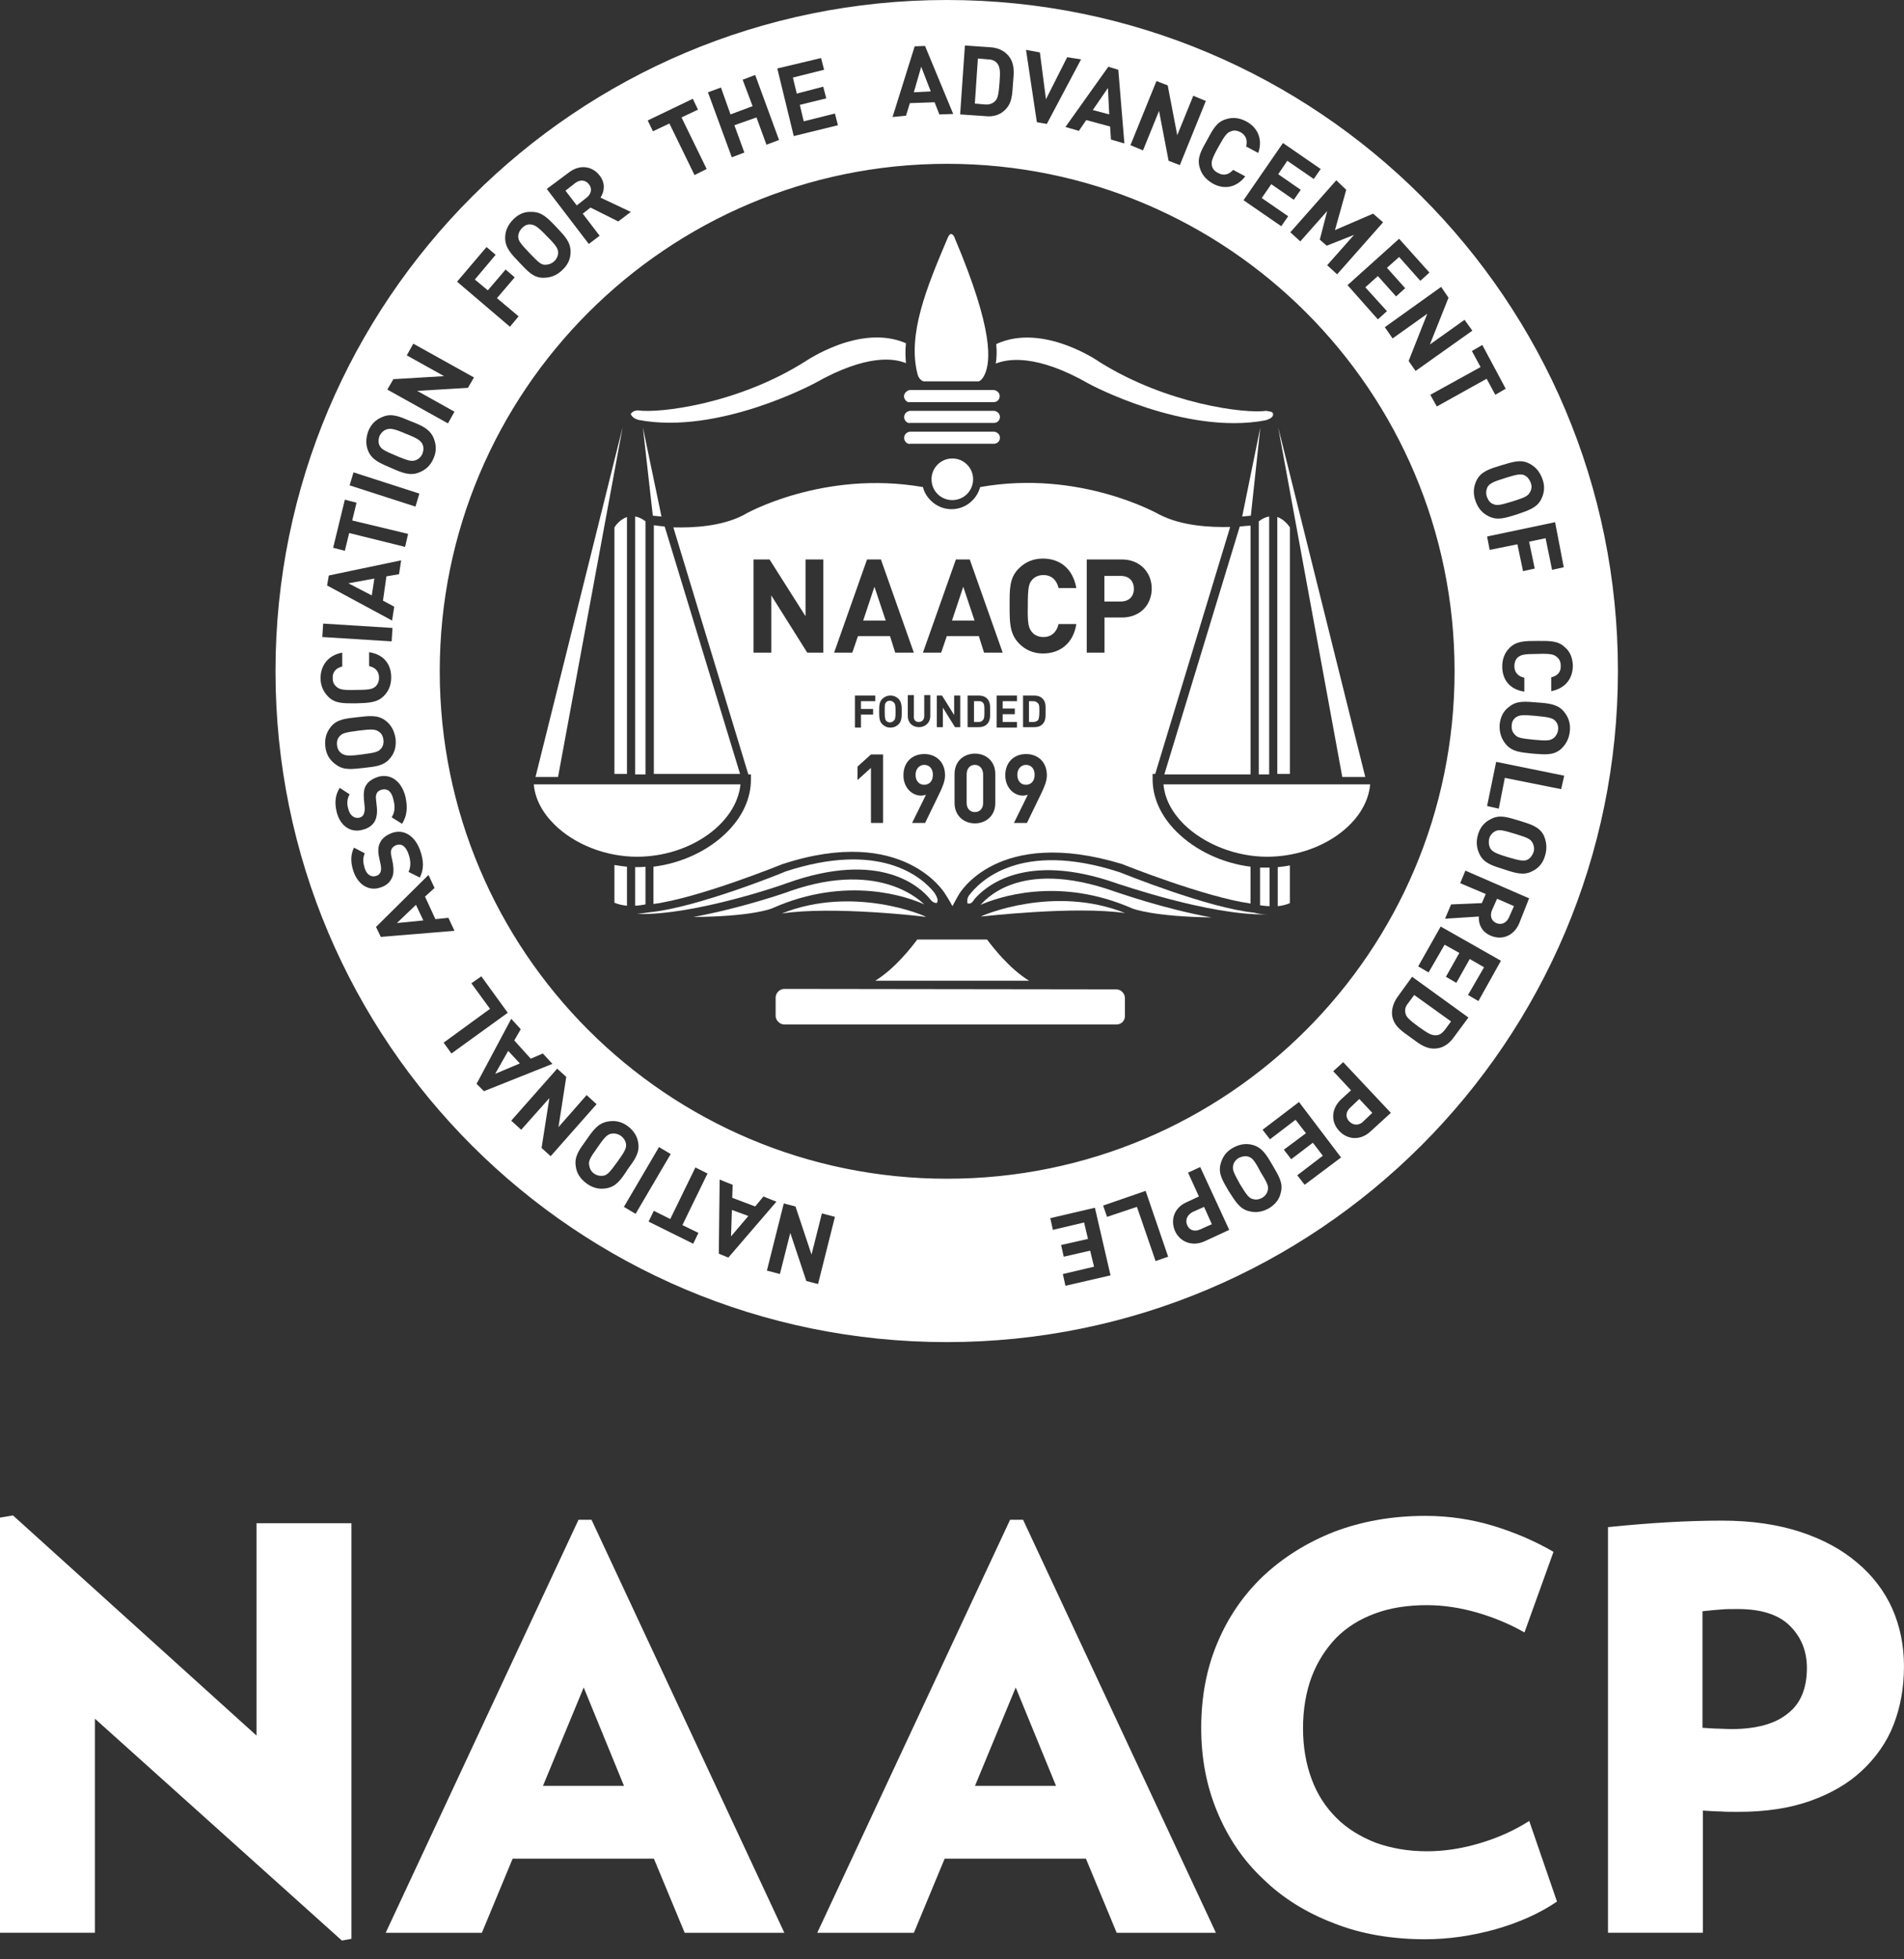 <svg width="69" height="71" viewBox="0 0 69 71" fill="none" xmlns="http://www.w3.org/2000/svg">
<rect x="0" y="0" width="69" height="71" fill="#333333" stroke="none"/>
<path d="M12.39 70.319L3.439 62.279V70.036H0V54.993L0.471 54.914L9.296 62.891V55.197H12.735V70.256L12.39 70.319Z" fill="white"/>
<path d="M24.812 70.037L23.697 67.351H18.578L17.463 70.037H13.977L20.965 55.071H21.436L28.424 70.037H24.812ZM21.153 61.148L19.677 64.713H22.613L21.153 61.148Z" fill="white"/>
<path d="M40.468 70.037L39.353 67.351H34.234L33.119 70.037H29.617L36.605 55.071H37.076L44.064 70.037H40.468ZM36.809 61.148L35.333 64.713H38.27L36.809 61.148Z" fill="white"/>
<path d="M56.424 68.906C55.78 69.345 55.026 69.675 54.194 69.911C53.346 70.146 52.498 70.272 51.65 70.272C50.441 70.272 49.326 70.083 48.336 69.691C47.347 69.314 46.483 68.78 45.777 68.089C45.054 67.414 44.505 66.597 44.112 65.655C43.72 64.713 43.531 63.708 43.531 62.609C43.531 61.509 43.72 60.473 44.112 59.546C44.505 58.604 45.054 57.803 45.777 57.112C46.499 56.437 47.347 55.903 48.336 55.511C49.326 55.134 50.425 54.93 51.65 54.93C52.514 54.93 53.33 55.055 54.115 55.291C54.885 55.526 55.623 55.84 56.298 56.233L55.246 59.154C54.696 58.84 54.115 58.604 53.519 58.431C52.922 58.259 52.309 58.165 51.713 58.165C51.022 58.165 50.394 58.259 49.844 58.463C49.279 58.667 48.807 58.965 48.431 59.342C48.054 59.735 47.755 60.19 47.536 60.756C47.331 61.305 47.221 61.933 47.221 62.624C47.221 63.315 47.331 63.928 47.536 64.477C47.74 65.027 48.038 65.482 48.431 65.875C48.823 66.267 49.294 66.55 49.844 66.77C50.409 66.974 51.022 67.084 51.713 67.084C52.325 67.084 52.953 66.99 53.597 66.801C54.241 66.613 54.853 66.346 55.419 65.985L56.424 68.906Z" fill="white"/>
<path d="M68.999 60.379C68.999 61.148 68.873 61.855 68.622 62.499C68.371 63.143 67.978 63.692 67.475 64.163C66.973 64.634 66.345 64.996 65.591 65.263C64.837 65.529 63.974 65.655 62.984 65.655C62.749 65.655 62.529 65.655 62.341 65.639C62.152 65.639 61.948 65.624 61.712 65.608V70.036H58.273V55.338C59.797 55.181 61.178 55.102 62.403 55.102C63.487 55.102 64.429 55.244 65.246 55.511C66.062 55.778 66.753 56.155 67.303 56.626C67.868 57.097 68.292 57.662 68.575 58.29C68.857 58.934 68.999 59.625 68.999 60.379ZM65.481 60.442C65.481 59.829 65.277 59.327 64.869 58.918C64.46 58.51 63.832 58.306 62.984 58.306C62.749 58.306 62.545 58.306 62.372 58.322C62.199 58.337 61.979 58.353 61.697 58.385V62.609C61.932 62.624 62.136 62.64 62.278 62.64C62.419 62.64 62.576 62.656 62.733 62.656C63.644 62.656 64.335 62.467 64.79 62.09C65.261 61.729 65.481 61.164 65.481 60.442Z" fill="white"/>
<path d="M46.289 18.734C46.525 18.813 46.697 19.033 46.745 19.111V28.046H46.289V18.734Z" fill="white"/>
<path d="M45.994 18.718V28.061H45.617V18.89C45.743 18.796 45.868 18.733 45.994 18.718Z" fill="white"/>
<path d="M26.82 28.046H23.695V19.032C23.79 19.048 23.931 19.064 24.088 19.079L26.82 28.046Z" fill="white"/>
<path d="M32.987 14.887H36.018C36.081 14.887 36.237 14.95 36.237 15.107C36.237 15.232 36.143 15.326 36.018 15.326H32.987C32.861 15.358 32.751 15.201 32.767 15.107C32.767 14.95 32.924 14.887 32.987 14.887Z" fill="white"/>
<path d="M32.758 14.353C32.773 14.196 32.931 14.133 32.978 14.133H36.008C36.071 14.133 36.228 14.196 36.228 14.353C36.228 14.478 36.134 14.572 36.008 14.572H32.978C32.868 14.604 32.758 14.463 32.758 14.353Z" fill="white"/>
<path d="M32.987 15.641H36.018C36.081 15.641 36.237 15.703 36.237 15.861C36.237 15.986 36.143 16.08 36.018 16.08H32.987C32.861 16.112 32.751 15.955 32.767 15.861C32.767 15.703 32.924 15.641 32.987 15.641Z" fill="white"/>
<path d="M33.758 17.368C33.758 17.164 33.836 16.975 33.978 16.834C34.119 16.693 34.307 16.614 34.512 16.614C34.716 16.614 34.904 16.693 35.045 16.834C35.187 16.975 35.265 17.164 35.265 17.368C35.265 17.776 34.936 18.122 34.512 18.122C34.307 18.122 34.119 18.043 33.978 17.902C33.836 17.761 33.758 17.572 33.758 17.368Z" fill="white"/>
<path d="M44.928 19.079C45.085 19.064 45.226 19.048 45.32 19.048V28.061H42.195L44.928 19.079Z" fill="white"/>
<path d="M36.102 12.469C37.782 11.684 39.823 13.097 39.839 13.113C42.289 14.652 45.131 14.997 45.885 14.887C46.01 14.918 46.136 14.903 46.136 15.013C46.136 15.028 46.152 15.154 45.853 15.232C42.948 15.782 39.462 13.914 39.446 13.898C37.546 12.814 36.51 13.003 36.086 13.175C36.117 12.971 36.133 12.751 36.102 12.469Z" fill="white"/>
<path d="M34.337 8.637C34.368 8.558 34.415 8.479 34.462 8.479C34.462 8.479 34.556 8.479 34.603 8.637C36.032 12.013 35.891 13.112 35.687 13.567C35.577 13.803 35.467 13.819 35.467 13.819H33.473C33.473 13.819 33.316 13.787 33.253 13.567C32.876 12.123 33.583 10.411 34.337 8.637Z" fill="white"/>
<path d="M23.126 14.871C23.88 14.981 26.707 14.652 29.156 13.113C29.188 13.097 31.166 11.715 32.831 12.437C32.8 12.72 32.815 12.956 32.831 13.16C32.423 12.987 31.418 12.814 29.533 13.882C29.502 13.898 26.031 15.767 23.142 15.217C22.907 15.154 22.859 15.013 22.859 14.997C22.891 14.95 22.969 14.871 23.126 14.871Z" fill="white"/>
<path d="M23.016 18.718C23.141 18.733 23.267 18.796 23.392 18.89V28.061H23.016V18.718Z" fill="white"/>
<path d="M22.721 18.734V28.046H22.266V19.111C22.313 19.033 22.485 18.813 22.721 18.734Z" fill="white"/>
<path d="M22.721 32.82C22.564 32.804 22.407 32.773 22.266 32.71V31.344C22.423 31.375 22.564 31.391 22.721 31.407V32.82Z" fill="white"/>
<path d="M20.082 29.867C19.642 29.428 19.391 28.941 19.344 28.423H26.834C26.693 29.836 25.013 31.045 23.081 31.045C21.966 31.045 20.82 30.606 20.082 29.867Z" fill="white"/>
<path d="M23.016 31.422C23.141 31.422 23.267 31.422 23.392 31.406V32.772C23.283 32.788 23.157 32.819 23.016 32.819V31.422Z" fill="white"/>
<path d="M23.094 33.119C23.251 33.103 23.549 33.056 23.549 33.056C25.214 32.899 28.339 31.642 28.464 31.58C31.872 30.465 33.395 31.768 33.85 32.333C34.023 32.585 33.992 32.695 33.929 32.726C33.898 32.71 33.819 32.726 33.709 32.585C33.364 32.161 31.935 30.779 28.511 32.004C28.496 32.019 25.182 33.181 23.094 33.119Z" fill="white"/>
<path d="M25.125 33.228C26.852 32.914 28.533 32.333 28.642 32.286C31.987 31.124 33.463 32.757 33.495 32.773C32.914 32.506 30.7 31.705 27.983 32.914C27.952 32.93 27.245 33.213 25.125 33.228Z" fill="white"/>
<path d="M28.328 33.103C30.919 32.066 33.526 33.181 33.557 33.228C33.526 33.213 30.165 32.82 28.328 33.103Z" fill="white"/>
<path d="M40.452 35.851C40.531 35.851 40.609 35.882 40.672 35.945C40.735 36.008 40.766 36.086 40.766 36.165V36.824C40.766 36.997 40.625 37.123 40.468 37.123H28.423C28.345 37.123 28.266 37.091 28.204 37.028C28.141 36.966 28.109 36.887 28.109 36.809V36.149C28.109 36.071 28.141 35.992 28.204 35.929C28.266 35.866 28.345 35.835 28.423 35.835L40.452 35.851Z" fill="white"/>
<path d="M37.293 35.537H31.719C32.441 35.097 33.053 34.296 33.242 34.045H35.77C35.959 34.296 36.571 35.097 37.293 35.537Z" fill="white"/>
<path d="M35.547 33.212C35.578 33.181 38.185 32.05 40.776 33.087C38.939 32.82 35.594 33.212 35.547 33.212Z" fill="white"/>
<path d="M41.059 32.93C38.326 31.721 36.112 32.538 35.531 32.789C35.626 32.726 36.835 31.046 40.384 32.302C40.493 32.333 42.158 32.93 43.901 33.244C41.781 33.213 41.075 32.93 41.059 32.93Z" fill="white"/>
<path d="M40.494 32.019C37.134 30.826 35.689 32.145 35.312 32.584C35.187 32.804 35.092 32.726 35.061 32.741C35.061 32.679 35.029 32.584 35.108 32.459C35.469 31.972 36.945 30.417 40.588 31.611C40.714 31.658 43.761 32.898 45.441 33.071C45.566 33.103 45.723 33.134 45.912 33.134C43.823 33.181 40.526 32.019 40.494 32.019Z" fill="white"/>
<path d="M46.01 32.835C45.884 32.835 45.774 32.819 45.664 32.804V31.438C45.774 31.438 45.884 31.438 46.01 31.438V32.835Z" fill="white"/>
<path d="M46.744 32.726C46.603 32.788 46.462 32.82 46.305 32.836V31.422C46.446 31.407 46.603 31.391 46.744 31.359V32.726Z" fill="white"/>
<path d="M45.917 31.045C44.786 31.045 43.64 30.59 42.902 29.867C42.462 29.428 42.211 28.941 42.164 28.423H49.654C49.529 29.852 47.833 31.045 45.917 31.045Z" fill="white"/>
<path d="M13.11 27.339C13.597 27.276 13.707 27.245 13.801 27.135C13.879 27.056 13.911 26.931 13.895 26.805C13.879 26.664 13.817 26.57 13.722 26.507C13.597 26.428 13.487 26.413 13 26.475C12.513 26.538 12.403 26.57 12.309 26.679C12.231 26.758 12.199 26.868 12.215 27.009C12.231 27.151 12.293 27.245 12.388 27.308C12.513 27.386 12.639 27.402 13.11 27.339Z" fill="white"/>
<path d="M13.473 21.576L13.567 20.964L12.625 21.137L13.473 21.576Z" fill="white"/>
<path d="M53.888 18.012C53.935 18.137 54.013 18.232 54.108 18.263C54.233 18.326 54.359 18.31 54.814 18.169C55.27 18.027 55.38 17.965 55.442 17.839C55.505 17.745 55.521 17.619 55.474 17.494C55.427 17.368 55.348 17.274 55.254 17.227C55.128 17.164 55.003 17.179 54.547 17.321C54.092 17.462 53.982 17.525 53.904 17.651C53.856 17.76 53.841 17.886 53.888 18.012Z" fill="white"/>
<path d="M45.238 41.912C45.144 41.881 45.018 41.897 44.892 41.959C44.783 42.022 44.704 42.132 44.688 42.242C44.657 42.383 44.704 42.493 44.94 42.917C45.191 43.325 45.269 43.42 45.411 43.451C45.505 43.483 45.631 43.467 45.74 43.404C45.85 43.341 45.929 43.231 45.945 43.121C45.976 42.98 45.929 42.87 45.678 42.462C45.458 42.038 45.379 41.959 45.238 41.912Z" fill="white"/>
<path d="M43.022 44.393C43.101 44.581 43.289 44.644 43.493 44.55L43.917 44.361L43.635 43.733L43.211 43.922C43.022 44.032 42.944 44.205 43.022 44.393Z" fill="white"/>
<path d="M14.383 33.448L15.341 33.353L15.074 32.788L14.383 33.448Z" fill="white"/>
<path d="M17.945 38.912L18.84 38.535L18.416 38.08L17.945 38.912Z" fill="white"/>
<path d="M22.153 41.08C22.012 41.111 21.918 41.19 21.651 41.582C21.368 41.975 21.321 42.085 21.352 42.226C21.368 42.336 21.415 42.446 21.525 42.524C21.635 42.603 21.761 42.619 21.87 42.603C22.012 42.572 22.09 42.493 22.373 42.1C22.656 41.708 22.703 41.598 22.687 41.457C22.671 41.347 22.608 41.237 22.498 41.158C22.389 41.08 22.263 41.064 22.153 41.08Z" fill="white"/>
<path d="M48.899 40.64C49.041 40.781 49.245 40.797 49.402 40.64L49.731 40.326L49.26 39.823L48.931 40.137C48.758 40.294 48.758 40.498 48.899 40.64Z" fill="white"/>
<path d="M26.492 44.802L27.12 44.064L26.524 43.844L26.492 44.802Z" fill="white"/>
<path d="M55.664 25.942C55.177 25.894 55.067 25.91 54.941 25.989C54.847 26.052 54.784 26.161 54.784 26.287C54.769 26.428 54.816 26.538 54.894 26.617C54.988 26.727 55.098 26.758 55.585 26.805C56.072 26.852 56.182 26.837 56.307 26.742C56.386 26.68 56.449 26.57 56.465 26.444C56.48 26.303 56.433 26.193 56.355 26.114C56.26 26.02 56.15 25.989 55.664 25.942Z" fill="white"/>
<path d="M21.34 6.674C21.215 6.517 21.026 6.501 20.853 6.627L20.492 6.909L20.901 7.443L21.262 7.161C21.434 7.019 21.466 6.831 21.34 6.674Z" fill="white"/>
<path d="M54.677 33.259L54.865 32.835L54.253 32.568L54.065 32.992C53.986 33.197 54.049 33.369 54.222 33.448C54.41 33.526 54.583 33.448 54.677 33.259Z" fill="white"/>
<path d="M33.384 2.418L33.117 3.344L33.73 3.313L33.384 2.418Z" fill="white"/>
<path d="M19.755 9.594C19.865 9.594 19.975 9.563 20.085 9.469C20.179 9.374 20.226 9.264 20.226 9.155C20.226 9.013 20.163 8.903 19.818 8.558C19.488 8.212 19.378 8.15 19.237 8.134C19.127 8.118 19.017 8.165 18.923 8.259C18.828 8.354 18.781 8.464 18.781 8.574C18.781 8.715 18.844 8.809 19.189 9.17C19.535 9.531 19.613 9.594 19.755 9.594Z" fill="white"/>
<path d="M36.223 2.984C36.255 2.607 36.239 2.45 36.16 2.324C36.082 2.214 35.972 2.152 35.799 2.152L35.438 2.12L35.328 3.753L35.689 3.785C35.862 3.8 35.972 3.753 36.066 3.659C36.176 3.549 36.192 3.361 36.223 2.984Z" fill="white"/>
<path d="M54.896 30.213C54.441 30.072 54.315 30.056 54.189 30.119C54.095 30.166 54.001 30.26 53.969 30.386C53.938 30.512 53.954 30.637 54.001 30.732C54.079 30.857 54.174 30.92 54.645 31.061C55.116 31.203 55.226 31.203 55.351 31.155C55.446 31.108 55.524 31.014 55.571 30.889C55.618 30.763 55.587 30.637 55.54 30.543C55.461 30.402 55.367 30.355 54.896 30.213Z" fill="white"/>
<path d="M40.151 3.188L39.602 3.988L40.198 4.145L40.151 3.188Z" fill="white"/>
<path d="M50.936 36.73C50.968 36.871 51.109 36.981 51.423 37.217C51.737 37.437 51.863 37.515 52.02 37.515C52.161 37.515 52.255 37.452 52.365 37.311L52.585 37.013L51.25 36.055L51.03 36.353C50.92 36.479 50.905 36.604 50.936 36.73Z" fill="white"/>
<path d="M34.309 0C20.882 0 9.984 10.882 9.984 24.324C9.984 37.766 20.882 48.633 34.309 48.633C47.735 48.633 58.633 37.751 58.633 24.309C58.633 10.867 47.751 0 34.309 0ZM57 24.105C57 24.576 56.749 24.937 56.215 25.047V24.544C56.419 24.497 56.576 24.371 56.56 24.12C56.56 23.979 56.513 23.885 56.419 23.806C56.309 23.712 56.199 23.68 55.712 23.696C55.225 23.696 55.115 23.728 55.005 23.822C54.927 23.885 54.88 24.01 54.88 24.136C54.88 24.387 55.037 24.513 55.241 24.56V25.062C54.707 24.984 54.44 24.623 54.44 24.152C54.44 23.869 54.534 23.649 54.707 23.476C54.958 23.225 55.273 23.225 55.712 23.225C56.152 23.225 56.466 23.209 56.717 23.461C56.89 23.602 56.984 23.822 57 24.105ZM56.67 20.555L56.246 20.65L56.011 19.503L55.414 19.629L55.618 20.603L55.194 20.697L54.99 19.723L53.985 19.927L53.891 19.441L56.356 18.922L56.67 20.555ZM55.429 16.802C55.649 16.912 55.806 17.101 55.901 17.368C55.995 17.635 55.963 17.87 55.853 18.09C55.697 18.404 55.382 18.498 54.974 18.64C54.566 18.765 54.267 18.875 53.938 18.703C53.718 18.593 53.561 18.42 53.467 18.137C53.372 17.87 53.404 17.619 53.514 17.399C53.671 17.085 53.985 16.991 54.393 16.865C54.817 16.74 55.115 16.63 55.429 16.802ZM54.566 14.086L54.189 14.306L53.875 13.725L52.069 14.73L51.834 14.306L53.655 13.301L53.341 12.72L53.718 12.5L54.566 14.086ZM52.493 10.788L51.818 12.484L53.074 11.589L53.357 11.982L51.3 13.442L51.048 13.081L51.724 11.369L50.467 12.264L50.185 11.856L52.226 10.396L52.493 10.788ZM51.802 9.877L51.472 10.176L50.703 9.312L50.263 9.705L50.923 10.443L50.593 10.741L49.933 10.003L49.478 10.411L50.263 11.275L49.933 11.573L48.834 10.333L50.703 8.652L51.802 9.877ZM48.787 6.878L48.379 8.338L49.761 7.742L50.122 8.056L48.457 9.94L48.096 9.61L49.07 8.511L48.08 8.904L47.829 8.684L48.096 7.647L47.123 8.747L46.761 8.417L48.426 6.533L48.787 6.878ZM47.861 6.124L47.609 6.485L46.651 5.826L46.322 6.313L47.138 6.878L46.887 7.239L46.07 6.674L45.725 7.176L46.683 7.836L46.432 8.197L45.065 7.255L46.494 5.182L47.861 6.124ZM44.437 4.318C44.673 4.24 44.924 4.271 45.16 4.397C45.568 4.617 45.772 5.025 45.599 5.543L45.16 5.308C45.207 5.104 45.175 4.915 44.956 4.789C44.83 4.727 44.72 4.711 44.61 4.758C44.469 4.805 44.39 4.899 44.155 5.323C43.919 5.747 43.888 5.873 43.919 5.999C43.935 6.109 44.013 6.203 44.139 6.266C44.359 6.391 44.547 6.313 44.688 6.156L45.128 6.391C44.798 6.815 44.343 6.878 43.935 6.642C43.699 6.501 43.542 6.313 43.479 6.077C43.369 5.732 43.526 5.465 43.746 5.072C43.95 4.695 44.092 4.413 44.437 4.318ZM41.909 2.937L42.317 3.094L42.663 4.899L43.244 3.47L43.699 3.659L42.757 5.983L42.349 5.826L42.003 4.02L41.422 5.449L40.967 5.261L41.909 2.937ZM40.527 2.528L40.747 5.198L40.26 5.056L40.229 4.585L39.365 4.35L39.098 4.742L38.611 4.601L40.166 2.418L40.527 2.528ZM37.685 1.9L37.905 3.596L38.674 2.073L39.177 2.151L37.936 4.491L37.575 4.428L37.182 1.806L37.685 1.9ZM34.968 1.649L35.879 1.712C36.146 1.727 36.366 1.822 36.523 1.994C36.79 2.293 36.743 2.638 36.711 3.015C36.68 3.392 36.696 3.753 36.382 4.02C36.209 4.177 35.958 4.24 35.706 4.208L34.795 4.146L34.968 1.649ZM33.147 1.68L33.523 1.665L34.544 4.13L34.042 4.146L33.869 3.706L32.974 3.737L32.833 4.193L32.346 4.24L33.147 1.68ZM29.755 2.104L29.865 2.528L28.734 2.811L28.875 3.392L29.833 3.141L29.943 3.565L28.985 3.8L29.127 4.397L30.257 4.114L30.367 4.538L28.765 4.931L28.169 2.481L29.755 2.104ZM26.127 3.172L26.473 4.146L27.274 3.847L26.913 2.889L27.368 2.717L28.232 5.072L27.776 5.245L27.415 4.256L26.614 4.538L26.975 5.528L26.52 5.7L25.656 3.345L26.127 3.172ZM25.107 3.58L25.295 3.973L24.698 4.256L25.609 6.124L25.169 6.344L24.259 4.475L23.662 4.758L23.474 4.365L25.107 3.58ZM20.616 6.25C21.024 5.936 21.479 6.03 21.73 6.36C21.95 6.642 21.903 6.941 21.762 7.161L22.861 7.679L22.406 8.024L21.401 7.522L21.118 7.742L21.73 8.543L21.338 8.841L19.815 6.847L20.616 6.25ZM18.605 7.946C18.81 7.742 19.029 7.663 19.281 7.679C19.642 7.679 19.862 7.914 20.16 8.228C20.458 8.543 20.678 8.762 20.678 9.124C20.678 9.375 20.584 9.595 20.38 9.783C20.176 9.987 19.94 10.066 19.689 10.066C19.328 10.066 19.124 9.83 18.825 9.516C18.527 9.202 18.307 8.982 18.307 8.621C18.307 8.37 18.401 8.15 18.605 7.946ZM17.632 8.951L17.962 9.233L17.208 10.129L17.679 10.521L18.323 9.767L18.653 10.05L18.009 10.804L18.794 11.463L18.48 11.84L16.564 10.207L17.632 8.951ZM14.256 13.74L16.093 13.63L14.742 12.877L14.978 12.453L17.177 13.678L16.957 14.054L15.119 14.164L16.47 14.918L16.234 15.342L14.036 14.117L14.256 13.74ZM13.345 15.625C13.455 15.358 13.627 15.201 13.863 15.107C14.193 14.965 14.476 15.091 14.884 15.264C15.292 15.421 15.575 15.546 15.716 15.876C15.81 16.111 15.826 16.347 15.716 16.598C15.606 16.865 15.433 17.022 15.198 17.116C14.868 17.258 14.57 17.132 14.177 16.959C13.785 16.787 13.486 16.677 13.345 16.347C13.251 16.127 13.251 15.892 13.345 15.625ZM12.811 17.116L15.198 17.886L15.056 18.357L12.67 17.588L12.811 17.116ZM12.497 18.106L12.921 18.216L12.764 18.86L14.79 19.346L14.68 19.817L12.654 19.315L12.497 19.959L12.073 19.849L12.497 18.106ZM11.916 20.854L14.538 20.304L14.46 20.807L14.004 20.885L13.879 21.765L14.287 21.985L14.209 22.487L11.853 21.215L11.916 20.854ZM11.712 22.597L14.224 22.754L14.193 23.241L11.68 23.084L11.712 22.597ZM12.403 23.649V24.152C12.198 24.199 12.041 24.34 12.057 24.576C12.057 24.717 12.104 24.811 12.198 24.89C12.309 24.984 12.434 25.015 12.905 25C13.392 25 13.502 24.968 13.612 24.874C13.69 24.795 13.737 24.686 13.737 24.56C13.737 24.309 13.58 24.183 13.376 24.136V23.633C13.91 23.712 14.177 24.073 14.177 24.544C14.177 24.827 14.083 25.047 13.91 25.219C13.659 25.471 13.345 25.471 12.905 25.486C12.466 25.486 12.151 25.502 11.9 25.251C11.727 25.078 11.617 24.858 11.617 24.576C11.617 24.12 11.884 23.743 12.403 23.649ZM11.79 27.057C11.759 26.774 11.822 26.554 11.979 26.35C12.198 26.067 12.513 26.036 12.952 25.989C13.376 25.942 13.69 25.895 13.973 26.114C14.177 26.271 14.287 26.476 14.334 26.758C14.366 27.041 14.303 27.276 14.146 27.465C13.926 27.748 13.612 27.779 13.188 27.826C12.748 27.873 12.45 27.92 12.167 27.701C11.947 27.544 11.822 27.339 11.79 27.057ZM12.198 29.412C12.12 29.067 12.151 28.815 12.309 28.549L12.67 28.784C12.56 28.973 12.575 29.161 12.623 29.318C12.685 29.569 12.858 29.663 13.015 29.632C13.078 29.616 13.141 29.585 13.172 29.522C13.204 29.459 13.219 29.381 13.219 29.271L13.188 28.973C13.172 28.737 13.188 28.58 13.266 28.454C13.361 28.297 13.533 28.203 13.737 28.14C14.209 28.03 14.57 28.36 14.695 28.878C14.774 29.255 14.758 29.553 14.57 29.852L14.193 29.616C14.319 29.428 14.319 29.208 14.256 28.973C14.193 28.69 14.052 28.564 13.847 28.611C13.769 28.627 13.69 28.674 13.659 28.737C13.627 28.8 13.612 28.863 13.627 28.973L13.659 29.271C13.675 29.491 13.643 29.663 13.565 29.789C13.47 29.93 13.329 30.025 13.125 30.072C12.701 30.182 12.324 29.93 12.198 29.412ZM12.811 31.579C12.701 31.249 12.701 30.983 12.827 30.715L13.219 30.92C13.125 31.124 13.172 31.312 13.219 31.469C13.298 31.721 13.486 31.799 13.643 31.736C13.706 31.721 13.753 31.673 13.785 31.611C13.816 31.548 13.816 31.454 13.8 31.359L13.737 31.061C13.69 30.841 13.706 30.668 13.769 30.543C13.847 30.37 14.004 30.26 14.209 30.182C14.664 30.025 15.056 30.323 15.229 30.825C15.355 31.187 15.371 31.485 15.214 31.799L14.805 31.595C14.899 31.391 14.884 31.171 14.805 30.951C14.711 30.668 14.554 30.558 14.366 30.621C14.287 30.653 14.224 30.7 14.193 30.763C14.161 30.825 14.161 30.888 14.177 30.998L14.24 31.297C14.271 31.516 14.271 31.689 14.193 31.831C14.114 31.988 13.989 32.097 13.785 32.16C13.392 32.301 12.984 32.082 12.811 31.579ZM13.627 33.589L15.528 31.705L15.748 32.176L15.402 32.49L15.779 33.307L16.25 33.259L16.47 33.73L13.8 33.95L13.627 33.589ZM16.36 38.175L16.077 37.782L17.758 36.557L17.082 35.631L17.443 35.379L18.401 36.699L16.36 38.175ZM17.271 39.274L18.527 36.918L18.872 37.295L18.637 37.703L19.234 38.363L19.673 38.175L20.019 38.551L17.538 39.541L17.271 39.274ZM19.626 41.598L19.909 39.792L18.888 40.938L18.527 40.609L20.192 38.724L20.521 39.023L20.239 40.844L21.259 39.682L21.62 40.012L19.956 41.896L19.626 41.598ZM21.982 43.058C21.73 43.105 21.495 43.058 21.259 42.886C21.024 42.713 20.898 42.509 20.867 42.273C20.804 41.912 20.992 41.661 21.244 41.315C21.495 40.954 21.668 40.703 22.029 40.64C22.28 40.593 22.516 40.64 22.735 40.797C22.955 40.954 23.097 41.174 23.128 41.409C23.191 41.771 23.002 42.022 22.751 42.367C22.516 42.728 22.343 42.995 21.982 43.058ZM22.61 43.733L23.882 41.566L24.306 41.818L23.034 43.985L22.61 43.733ZM25.311 44.676L25.122 45.068L23.505 44.267L23.693 43.875L24.29 44.173L25.201 42.304L25.64 42.524L24.73 44.393L25.311 44.676ZM26.049 45.429L26.08 42.744L26.551 42.933L26.536 43.404L27.368 43.718L27.666 43.357L28.137 43.545L26.394 45.571L26.049 45.429ZM29.645 46.529L29.221 46.419L28.64 44.676L28.263 46.167L27.792 46.042L28.404 43.608L28.828 43.718L29.409 45.461L29.786 43.969L30.257 44.095L29.645 46.529ZM15.936 24.324C15.936 14.18 24.164 5.936 34.324 5.936C44.484 5.936 52.713 14.164 52.713 24.324C52.713 34.484 44.484 42.713 34.324 42.713C24.164 42.713 15.936 34.469 15.936 24.324ZM38.611 46.592L38.517 46.167L39.648 45.901L39.506 45.319L38.549 45.539L38.454 45.115L39.428 44.895L39.287 44.299L38.156 44.566L38.062 44.142L39.679 43.765L40.245 46.215L38.611 46.592ZM41.878 45.696L41.202 43.733L40.119 44.095L39.977 43.686L41.517 43.153L42.333 45.539L41.878 45.696ZM43.668 44.974C43.197 45.194 42.757 44.99 42.584 44.613C42.411 44.22 42.537 43.765 43.008 43.561L43.448 43.357L43.055 42.493L43.495 42.289L44.547 44.566L43.668 44.974ZM45.992 43.781C45.741 43.922 45.505 43.953 45.27 43.891C44.924 43.812 44.767 43.529 44.532 43.168C44.312 42.791 44.139 42.524 44.233 42.179C44.296 41.943 44.422 41.739 44.673 41.598C44.924 41.456 45.16 41.425 45.395 41.488C45.741 41.582 45.898 41.849 46.117 42.226C46.337 42.603 46.51 42.87 46.416 43.215C46.369 43.435 46.243 43.624 45.992 43.781ZM47.279 42.933L47.013 42.587L47.939 41.88L47.578 41.409L46.793 42.006L46.526 41.661L47.327 41.064L46.95 40.577L46.023 41.284L45.756 40.938L47.075 39.933L48.599 41.943L47.279 42.933ZM49.682 40.985C49.305 41.347 48.834 41.3 48.536 40.985C48.237 40.671 48.222 40.2 48.599 39.839L48.96 39.509L48.316 38.818L48.677 38.489L50.404 40.326L49.682 40.985ZM52.681 37.593C52.524 37.813 52.32 37.955 52.1 37.986C51.708 38.049 51.441 37.829 51.142 37.609C50.844 37.389 50.514 37.201 50.452 36.808C50.42 36.573 50.499 36.337 50.64 36.133L51.174 35.395L53.215 36.871L52.681 37.593ZM53.577 36.275L53.2 36.055L53.781 35.05L53.263 34.751L52.776 35.615L52.399 35.395L52.886 34.531L52.352 34.233L51.771 35.238L51.394 35.018L52.21 33.574L54.393 34.814L53.577 36.275ZM55.053 33.464C54.849 33.935 54.409 34.076 54.016 33.903C53.687 33.762 53.577 33.479 53.592 33.212L52.367 33.291L52.587 32.773L53.702 32.725L53.843 32.396L52.917 32.003L53.105 31.548L55.414 32.553L55.053 33.464ZM55.995 30.998C55.916 31.281 55.759 31.454 55.539 31.564C55.225 31.736 54.927 31.642 54.503 31.501C54.095 31.375 53.781 31.281 53.624 30.967C53.514 30.747 53.482 30.511 53.561 30.244C53.639 29.977 53.796 29.789 54.032 29.679C54.346 29.506 54.644 29.616 55.068 29.742C55.477 29.867 55.791 29.962 55.948 30.276C56.042 30.496 56.073 30.731 55.995 30.998ZM56.576 28.596L54.534 28.187L54.315 29.302L53.891 29.208L54.22 27.606L56.686 28.109L56.576 28.596ZM56.56 27.151C56.278 27.386 55.963 27.339 55.539 27.308C55.1 27.261 54.801 27.245 54.566 26.962C54.409 26.774 54.33 26.538 54.346 26.256C54.377 25.973 54.487 25.753 54.691 25.612C54.974 25.376 55.288 25.424 55.712 25.455C56.136 25.486 56.466 25.518 56.686 25.8C56.843 25.989 56.921 26.224 56.89 26.507C56.858 26.774 56.749 26.978 56.56 27.151Z" fill="white"/>
<path d="M14.367 16.519C14.806 16.708 14.932 16.724 15.057 16.677C15.167 16.645 15.262 16.551 15.309 16.441C15.356 16.315 15.356 16.19 15.309 16.095C15.246 15.97 15.152 15.891 14.712 15.719C14.272 15.53 14.147 15.514 14.005 15.562C13.911 15.593 13.817 15.671 13.754 15.797C13.707 15.923 13.707 16.048 13.754 16.143C13.817 16.268 13.911 16.331 14.367 16.519Z" fill="white"/>
<path d="M37.181 27.716C37.008 27.716 36.867 27.857 36.867 28.077C36.867 28.297 36.993 28.438 37.181 28.438C37.354 28.438 37.495 28.312 37.495 28.077C37.495 27.857 37.37 27.716 37.181 27.716Z" fill="white"/>
<path d="M33.494 27.716C33.321 27.716 33.18 27.857 33.18 28.077C33.18 28.297 33.305 28.438 33.494 28.438C33.666 28.438 33.808 28.312 33.808 28.077C33.808 27.857 33.682 27.716 33.494 27.716Z" fill="white"/>
<path d="M35.33 27.716C35.157 27.716 35.031 27.841 35.031 28.061V29.098C35.031 29.302 35.157 29.427 35.33 29.427C35.502 29.427 35.628 29.302 35.628 29.098V28.061C35.628 27.857 35.502 27.716 35.33 27.716Z" fill="white"/>
<path d="M35.297 25.408V26.162H35.47C35.548 26.162 35.595 26.131 35.627 26.083C35.674 26.036 35.674 25.942 35.674 25.769C35.674 25.597 35.674 25.518 35.627 25.471C35.595 25.424 35.532 25.408 35.47 25.408H35.297Z" fill="white"/>
<path d="M31.689 21.262L31.281 22.487H32.098L31.689 21.262Z" fill="white"/>
<path d="M34.908 21.262L34.5 22.487H35.317L34.908 21.262Z" fill="white"/>
<path d="M32.251 25.393C32.188 25.393 32.141 25.408 32.11 25.455C32.062 25.503 32.062 25.55 32.062 25.785C32.062 26.021 32.078 26.068 32.11 26.115C32.141 26.146 32.188 26.178 32.251 26.178C32.314 26.178 32.361 26.146 32.392 26.115C32.439 26.068 32.455 26.021 32.455 25.785C32.455 25.55 32.439 25.503 32.392 25.455C32.361 25.424 32.314 25.393 32.251 25.393Z" fill="white"/>
<path d="M42.633 30.134C42.068 29.569 41.77 28.91 41.77 28.234V28.046H41.864L44.581 19.095C43.858 19.111 42.822 19.064 42.005 18.64C41.974 18.624 39.132 17.007 35.52 17.65C35.473 17.823 35.379 17.996 35.237 18.137C35.033 18.341 34.766 18.451 34.483 18.451C34.201 18.451 33.934 18.341 33.73 18.137C33.588 17.996 33.494 17.839 33.447 17.65C29.835 17.022 26.993 18.624 26.962 18.655C26.161 19.079 25.124 19.127 24.402 19.111L27.119 28.062H27.213V28.25C27.213 28.925 26.915 29.585 26.349 30.15C25.674 30.825 24.7 31.281 23.68 31.406V32.757C25.344 32.537 28.312 31.328 28.359 31.312C32.772 29.867 34.264 32.396 34.264 32.411C34.264 32.411 34.374 32.569 34.515 32.835C34.656 32.569 34.751 32.411 34.751 32.411C34.751 32.411 36.132 29.93 40.671 31.312C40.702 31.328 43.654 32.506 45.319 32.741V31.406C44.314 31.281 43.324 30.825 42.633 30.134ZM34.641 20.273H35.143L36.337 23.649H35.661L35.473 23.052H34.311L34.107 23.649H33.447L34.641 20.273ZM35.881 25.769C35.881 25.942 35.897 26.114 35.771 26.24C35.693 26.319 35.583 26.35 35.473 26.35H35.065V25.204H35.473C35.583 25.204 35.693 25.235 35.771 25.314C35.897 25.439 35.881 25.612 35.881 25.769ZM33.29 26.162C33.416 26.162 33.494 26.083 33.494 25.942V25.188H33.714V25.942C33.714 26.193 33.526 26.35 33.306 26.35C33.07 26.35 32.898 26.193 32.898 25.942V25.188H33.117V25.942C33.102 26.083 33.18 26.162 33.29 26.162ZM29.835 23.649H29.254L27.951 21.576V23.649H27.307V20.273H27.888L29.192 22.33V20.273H29.835V23.649ZM30.228 23.649L31.421 20.273H31.924L33.117 23.649H32.442L32.254 23.052H31.092L30.887 23.649H30.228ZM30.982 25.204H31.72V25.408H31.201V25.69H31.641V25.895H31.201V26.366H30.982V25.204ZM32.002 29.82H31.563V27.826L31.076 28.266V27.779L31.563 27.339H32.002V29.82ZM32.568 26.24C32.489 26.319 32.395 26.366 32.269 26.366C32.144 26.366 32.05 26.319 31.971 26.24C31.861 26.13 31.861 25.973 31.861 25.785C31.861 25.581 31.861 25.439 31.971 25.329C32.05 25.251 32.144 25.204 32.269 25.204C32.395 25.204 32.489 25.251 32.568 25.329C32.678 25.455 32.678 25.596 32.678 25.785C32.678 25.973 32.678 26.13 32.568 26.24ZM34.044 28.753L33.526 29.82H33.054L33.557 28.8C33.494 28.815 33.431 28.831 33.384 28.831C33.054 28.831 32.74 28.548 32.74 28.093C32.74 27.606 33.07 27.324 33.494 27.324C33.918 27.324 34.248 27.606 34.248 28.093C34.248 28.313 34.154 28.517 34.044 28.753ZM34.169 25.643V26.35H33.95V25.204H34.138L34.578 25.91V25.204H34.798V26.35H34.609L34.169 25.643ZM36.069 29.098C36.069 29.569 35.724 29.836 35.331 29.836C34.939 29.836 34.593 29.569 34.593 29.098V28.046C34.593 27.575 34.939 27.308 35.331 27.308C35.724 27.308 36.069 27.575 36.069 28.046V29.098ZM36.117 25.204H36.855V25.408H36.337V25.675H36.776V25.879H36.337V26.162H36.855V26.366H36.117V25.204ZM37.734 28.753L37.216 29.82H36.745L37.247 28.8C37.184 28.815 37.122 28.831 37.075 28.831C36.745 28.831 36.431 28.548 36.431 28.093C36.431 27.606 36.761 27.324 37.184 27.324C37.608 27.324 37.938 27.606 37.938 28.093C37.938 28.313 37.844 28.517 37.734 28.753ZM37.075 26.35V25.204H37.483C37.593 25.204 37.703 25.235 37.781 25.314C37.907 25.439 37.891 25.596 37.891 25.769C37.891 25.942 37.907 26.114 37.781 26.24C37.703 26.319 37.608 26.35 37.483 26.35H37.075ZM37.404 22.911C37.498 23.021 37.64 23.084 37.813 23.084C38.127 23.084 38.299 22.88 38.362 22.613H39.006C38.896 23.319 38.409 23.68 37.797 23.68C37.436 23.68 37.137 23.539 36.917 23.304C36.588 22.958 36.588 22.55 36.588 21.953C36.588 21.372 36.572 20.948 36.917 20.603C37.153 20.367 37.436 20.241 37.797 20.241C38.409 20.241 38.88 20.603 39.006 21.309H38.362C38.299 21.042 38.127 20.838 37.813 20.838C37.64 20.838 37.498 20.901 37.404 21.011C37.279 21.152 37.247 21.309 37.247 21.953C37.232 22.613 37.279 22.77 37.404 22.911ZM40.655 22.377H40.027V23.649H39.383V20.273H40.655C41.33 20.273 41.738 20.76 41.738 21.325C41.738 21.906 41.33 22.377 40.655 22.377Z" fill="white"/>
<path d="M37.666 25.785C37.666 25.612 37.666 25.534 37.619 25.487C37.572 25.44 37.525 25.408 37.446 25.408H37.289V26.162H37.446C37.525 26.162 37.572 26.131 37.619 26.099C37.65 26.036 37.666 25.958 37.666 25.785Z" fill="white"/>
<path d="M40.62 20.869H40.023V21.796H40.62C40.919 21.796 41.091 21.607 41.091 21.34C41.091 21.058 40.919 20.869 40.62 20.869Z" fill="white"/>
<path d="M22.563 15.483L19.406 28.156H20.223L22.563 15.483Z" fill="white"/>
<path d="M46.32 15.483L49.477 28.156H48.644L46.32 15.483Z" fill="white"/>
<path d="M45.675 15.483L45.016 18.718L45.33 18.687L45.675 15.483Z" fill="white"/>
<path d="M23.297 15.483L23.972 18.718L23.658 18.687L23.297 15.483Z" fill="white"/>
</svg>
